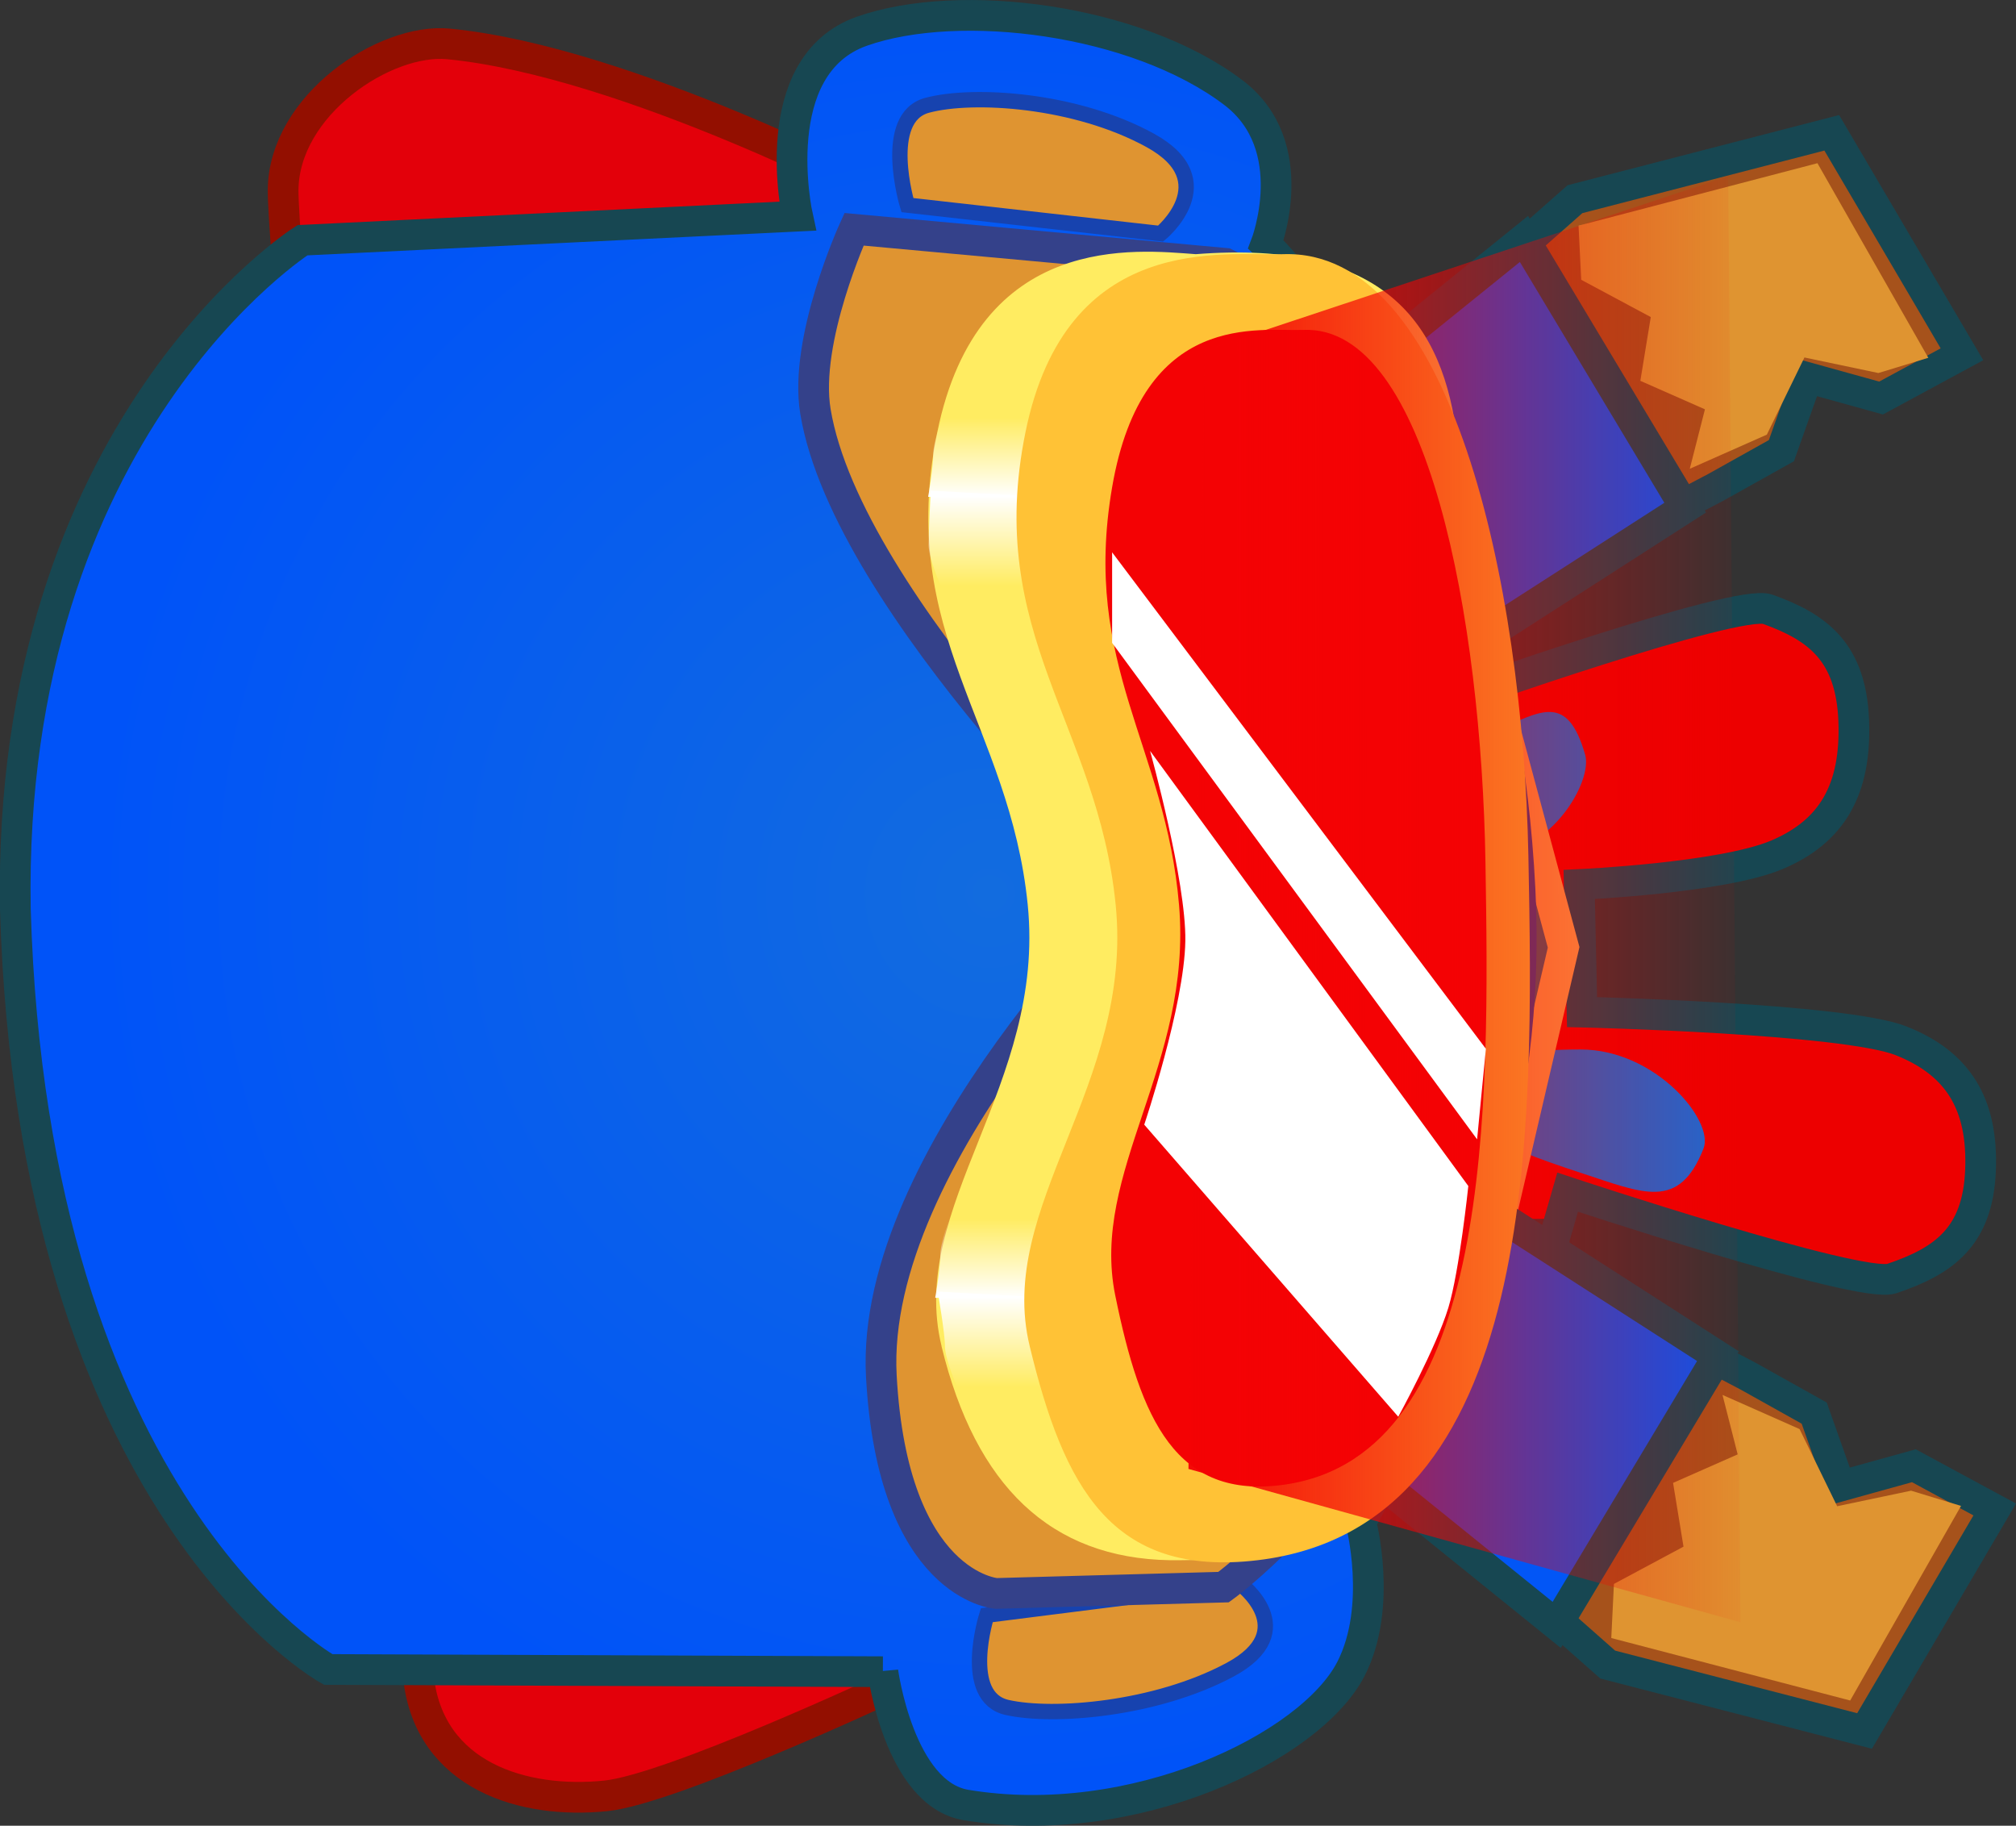 <svg version="1.1" xmlns="http://www.w3.org/2000/svg" xmlns:xlink="http://www.w3.org/1999/xlink" width="32.827" height="29.724" viewBox="0,0,32.827,29.724"><rect x="0" y="0" width="32.827" height="29.724" fill="#333333" stroke="none"/><defs><radialGradient cx="238.5" cy="180.4" r="14.612" gradientUnits="userSpaceOnUse" id="color-1"><stop offset="0" stop-color="#126cdf"/><stop offset="1" stop-color="#0053f8"/></radialGradient><linearGradient x1="238.576" y1="188.441" x2="238.576" y2="186.979" gradientUnits="userSpaceOnUse" id="color-2"><stop offset="0" stop-color="#ffffff" stop-opacity="0"/><stop offset="1" stop-color="#ffffff"/></linearGradient><linearGradient x1="238.576" y1="186.989" x2="238.576" y2="185.702" gradientUnits="userSpaceOnUse" id="color-3"><stop offset="0" stop-color="#ffffff"/><stop offset="1" stop-color="#ffffff" stop-opacity="0"/></linearGradient><linearGradient x1="238.462" y1="175.401" x2="238.462" y2="173.94" gradientUnits="userSpaceOnUse" id="color-4"><stop offset="0" stop-color="#ffffff" stop-opacity="0"/><stop offset="1" stop-color="#ffffff"/></linearGradient><linearGradient x1="238.462" y1="173.949" x2="238.462" y2="172.662" gradientUnits="userSpaceOnUse" id="color-5"><stop offset="0" stop-color="#ffffff"/><stop offset="1" stop-color="#ffffff" stop-opacity="0"/></linearGradient><linearGradient x1="241.349" y1="184" x2="251.153" y2="184" gradientUnits="userSpaceOnUse" id="color-6"><stop offset="0" stop-color="#f40204"/><stop offset="1" stop-color="#f40204" stop-opacity="0"/></linearGradient></defs><g transform="translate(-222.373,-165.86)"><g data-paper-data="{&quot;isPaintingLayer&quot;:true}" fill-rule="nonzero" stroke-linejoin="miter" stroke-miterlimit="10" stroke-dasharray="" stroke-dashoffset="0" style="mix-blend-mode: normal"><path d="M246.782,185.704v-5.579h1.053c0,0 0.263,1.29 0.263,2.053c0,1.021 -0.263,3.526 -0.263,3.526z" fill="#ed0000" stroke="none" stroke-width="0" stroke-linecap="butt"/><path d="M246.042,177.232c0,0 4.613,-1.632 5.114,-1.453c0.82,0.293 1.359,0.7 1.402,1.817c0.042,1.117 -0.352,1.8 -1.25,2.18c-0.898,0.38 -5.038,0.484 -5.038,0.484" data-paper-data="{&quot;index&quot;:null}" fill="#ed0000" stroke="#174752" stroke-width="0" stroke-linecap="round"/><path d="M245.577,178.866c0,-0.477 0.032,-0.609 1.159,-1.11c0.737,-0.328 1.159,-0.612 1.448,0.389c0.128,0.444 -0.567,1.585 -1.448,1.585c-1.276,0 -1.159,-0.387 -1.159,-0.864z" data-paper-data="{&quot;index&quot;:null}" fill="#126ddd" stroke="none" stroke-width="0" stroke-linecap="butt"/><path d="M248.01,182.22c0,0 4.371,0.104 5.319,0.484c0.948,0.38 1.365,1.063 1.32,2.18c-0.045,1.117 -0.614,1.524 -1.48,1.817c-0.529,0.179 -5.399,-1.453 -5.399,-1.453" data-paper-data="{&quot;index&quot;:null}" fill="#ed0000" stroke="#174752" stroke-width="0" stroke-linecap="round"/><path d="M248.112,182.946c1.217,0 2.178,1.16 2,1.612c-0.4,1.019 -0.983,0.729 -2,0.396c-1.555,-0.51 -1.6,-0.644 -1.6,-1.129c0,-0.485 -0.162,-0.879 1.6,-0.879z" fill="#126ddd" stroke="none" stroke-width="0" stroke-linecap="butt"/><path d="M246.042,177.232c0,0 4.613,-1.632 5.114,-1.453c0.82,0.293 1.359,0.7 1.402,1.817c0.042,1.117 -0.352,1.8 -1.25,2.18c-0.898,0.38 -3.22,0.484 -3.22,0.484l0.046,2.077c0,0 4.272,0.101 5.198,0.469c0.926,0.368 1.334,1.029 1.29,2.111c-0.044,1.081 -0.6,1.475 -1.446,1.759c-0.517,0.173 -5.277,-1.407 -5.277,-1.407l-0.4,1.389" fill="none" stroke="#174752" stroke-width="0.5" stroke-linecap="round"/><path d="M236.801,193.353c0,0 -3.501,1.634 -4.56,1.744c-1.342,0.14 -2.874,-0.322 -3.053,-1.923c-0.165,-1.479 -2.218,-22.837 -2.205,-24.221c0.013,-1.384 1.659,-2.479 2.695,-2.378c2.918,0.285 7.123,2.497 7.123,2.497" fill="#e3000a" stroke="#930f00" stroke-width="0.5" stroke-linecap="round"/><path d="M246.729,177.178l1.105,4.105l-0.995,4.263" fill="#445e67" stroke="#ffa549" stroke-width="0.5" stroke-linecap="round"/><path d="M247.242,186.375l3.598,1.891l1.074,0.6l0.422,1.19l1.201,-0.333l1.317,0.712l-2.12,3.606l-4.182,-1.081l-3.291,-2.906" data-paper-data="{&quot;index&quot;:null}" fill="#a6521b" stroke="#174752" stroke-width="0.5" stroke-linecap="round"/><path d="M246.846,185.689l3.5,2.25l-2.625,4.375l-3.25,-2.625" data-paper-data="{&quot;index&quot;:null}" fill="#0256f6" stroke="#174752" stroke-width="0.5" stroke-linecap="round"/><path d="M248.61,192.528l0.043,-0.881l1.133,-0.607l-0.17,-1.038l1.052,-0.464l-0.247,-0.968l1.255,0.556l0.612,1.256l1.204,-0.253l0.813,0.248l-1.805,3.168z" data-paper-data="{&quot;index&quot;:null}" fill="#df9431" stroke="#692206" stroke-width="0" stroke-linecap="round"/><path d="M244.727,172.009l3.291,-2.906l4.182,-1.081l2.12,3.606l-1.317,0.712l-1.201,-0.333l-0.422,1.19l-1.074,0.6l-3.598,1.891" fill="#a6521b" stroke="#174752" stroke-width="0.5" stroke-linecap="round"/><path d="M243.938,172.375l3.25,-2.625l2.625,4.375l-3.5,2.25" fill="#0256f6" stroke="#174752" stroke-width="0.5" stroke-linecap="round"/><path d="M236.749,193.076l-9.032,-0.036c0,0 -4.81,-2.657 -5.094,-12.379c-0.137,-7.839 4.675,-10.89 4.675,-10.89l8.061,-0.392c0,0 -0.542,-2.45 1.049,-3.011c1.59,-0.56 4.47,-0.198 6.049,1c1.146,0.87 0.529,2.471 0.529,2.471c0,0 3.352,3.143 3.976,10.333c0.472,5.434 -2.43,10.469 -2.43,10.469c0,0 0.362,1.372 -0.161,2.389c-0.658,1.28 -3.546,2.669 -6.269,2.216c-1.086,-0.181 -1.353,-2.171 -1.353,-2.171z" fill="url(#color-1)" stroke="#174752" stroke-width="0.5" stroke-linecap="round"/><path d="M241.272,169.663l-4.124,-0.464c0,0 -0.429,-1.424 0.323,-1.625c0.753,-0.201 2.42,-0.094 3.631,0.571c1.21,0.665 0.17,1.518 0.17,1.518z" data-paper-data="{&quot;index&quot;:null}" fill="#df9431" stroke="#1743af" stroke-width="0.25" stroke-linecap="round"/><path d="M242.558,191.635c0,0 1.043,0.769 -0.163,1.413c-1.206,0.644 -2.871,0.78 -3.624,0.61c-0.753,-0.17 -0.33,-1.502 -0.33,-1.502l4.117,-0.521z" data-paper-data="{&quot;index&quot;:null}" fill="#df9431" stroke="#1743af" stroke-width="0.25" stroke-linecap="round"/><path d="M242.33,170.148c0,0 4.387,2.118 4.794,10.194c0.383,7.61 -4.827,11.357 -4.827,11.357l-3.702,0.103c0,0 -1.686,-0.121 -1.871,-3.539c-0.194,-3.579 4.325,-7.934 4.325,-7.934c0,0 -4.874,-4.613 -5.398,-7.77c-0.194,-1.167 0.628,-2.966 0.628,-2.966z" fill="#df9431" stroke="#34418a" stroke-width="0.5" stroke-linecap="round"/><path d="M237.705,187.777c-0.555,-2.28 1.696,-4.25 1.403,-7.184c-0.292,-2.935 -2.144,-4.406 -1.474,-7.692c0.67,-3.286 3.257,-2.971 4.21,-2.903c6.121,-0.477 3.912,5.351 4,9.797c0.088,4.446 2.92,11.522 -4.421,11.466c-1.94,-0.034 -3.164,-1.204 -3.719,-3.483z" fill="#ffec61" stroke="#000000" stroke-width="0" stroke-linecap="round"/><path d="M239.552,188.441h-1.593c0,0 -0.199,-0.449 -0.199,-0.666c0,-0.208 -0.118,-0.887 -0.118,-0.887l1.634,0.092c0,0 0.118,0.541 0.118,0.758c0,0.208 0.158,0.703 0.158,0.703z" fill="url(#color-2)" stroke="none" stroke-width="0" stroke-linecap="butt"/><path d="M239.273,186.989h-1.672c0,0 0.083,-0.462 0.083,-0.689c0,-0.217 0.161,-0.637 0.161,-0.637l1.707,0.039c0,0 -0.199,0.469 -0.199,0.695c0,0.217 -0.08,0.591 -0.08,0.591z" fill="url(#color-3)" stroke="none" stroke-width="0" stroke-linecap="butt"/><path d="M239.438,175.401h-1.745c0,0 -0.199,-0.449 -0.199,-0.666c0,-0.208 0.034,-0.887 0.034,-0.887l1.634,0.092c0,0 0.118,0.541 0.118,0.758c0,0.208 0.158,0.703 0.158,0.703z" fill="url(#color-4)" stroke="none" stroke-width="0" stroke-linecap="butt"/><path d="M239.158,173.949h-1.672c0,0 0.083,-0.462 0.083,-0.689c0,-0.217 0.161,-0.637 0.161,-0.637l1.707,0.039c0,0 -0.199,0.469 -0.199,0.695c0,0.217 -0.08,0.591 -0.08,0.591z" fill="url(#color-5)" stroke="none" stroke-width="0" stroke-linecap="butt"/><path d="M239.14,187.777c-0.554,-2.28 1.692,-4.25 1.4,-7.184c-0.291,-2.935 -2.139,-4.406 -1.47,-7.692c0.668,-3.286 3.248,-2.871 4.2,-2.903c2.731,-0.091 3.903,5.351 3.99,9.797c0.088,4.446 0.185,10.92 -4.41,11.466c-2.386,0.284 -3.157,-1.204 -3.71,-3.483z" fill="#ffc236" stroke="#000000" stroke-width="0" stroke-linecap="round"/><path d="M240.533,186.951c-0.411,-2.016 1.256,-3.757 1.039,-6.352c-0.216,-2.595 -1.588,-3.896 -1.091,-6.801c0.496,-2.905 2.411,-2.538 3.118,-2.567c2.028,-0.081 2.897,4.731 2.962,8.662c0.065,3.931 0.138,9.655 -3.274,10.138c-1.771,0.251 -2.343,-1.064 -2.754,-3.08z" fill="#f40204" stroke="#000000" stroke-width="0" stroke-linecap="round"/><path d="M251.967,168.517l1.805,3.168l-0.813,0.248l-1.204,-0.253l-0.612,1.256l-1.255,0.556l0.247,-0.968l-1.052,-0.464l0.17,-1.038l-1.133,-0.607l-0.043,-0.881z" fill="#df9431" stroke="#692206" stroke-width="0" stroke-linecap="round"/><path d="M250.714,192.271l-8.989,-2.496l0.261,-18.213l8.528,-2.833z" fill="url(#color-6)" stroke="none" stroke-width="none" stroke-linecap="butt"/><path d="M241.1,178.085l5.182,7.084c0,0 -0.145,1.388 -0.325,1.981c-0.199,0.653 -0.816,1.775 -0.816,1.775l-4.136,-4.755c0,0 0.653,-1.942 0.669,-2.992c0.015,-0.972 -0.574,-3.093 -0.574,-3.093z" fill="#ffffff" stroke="#000000" stroke-width="0" stroke-linecap="round"/><path d="M246.425,184.409l-5.943,-8.083l-0,-1.474l6.086,8.083z" fill="#ffffff" stroke="#000000" stroke-width="0" stroke-linecap="round"/></g></g></svg>